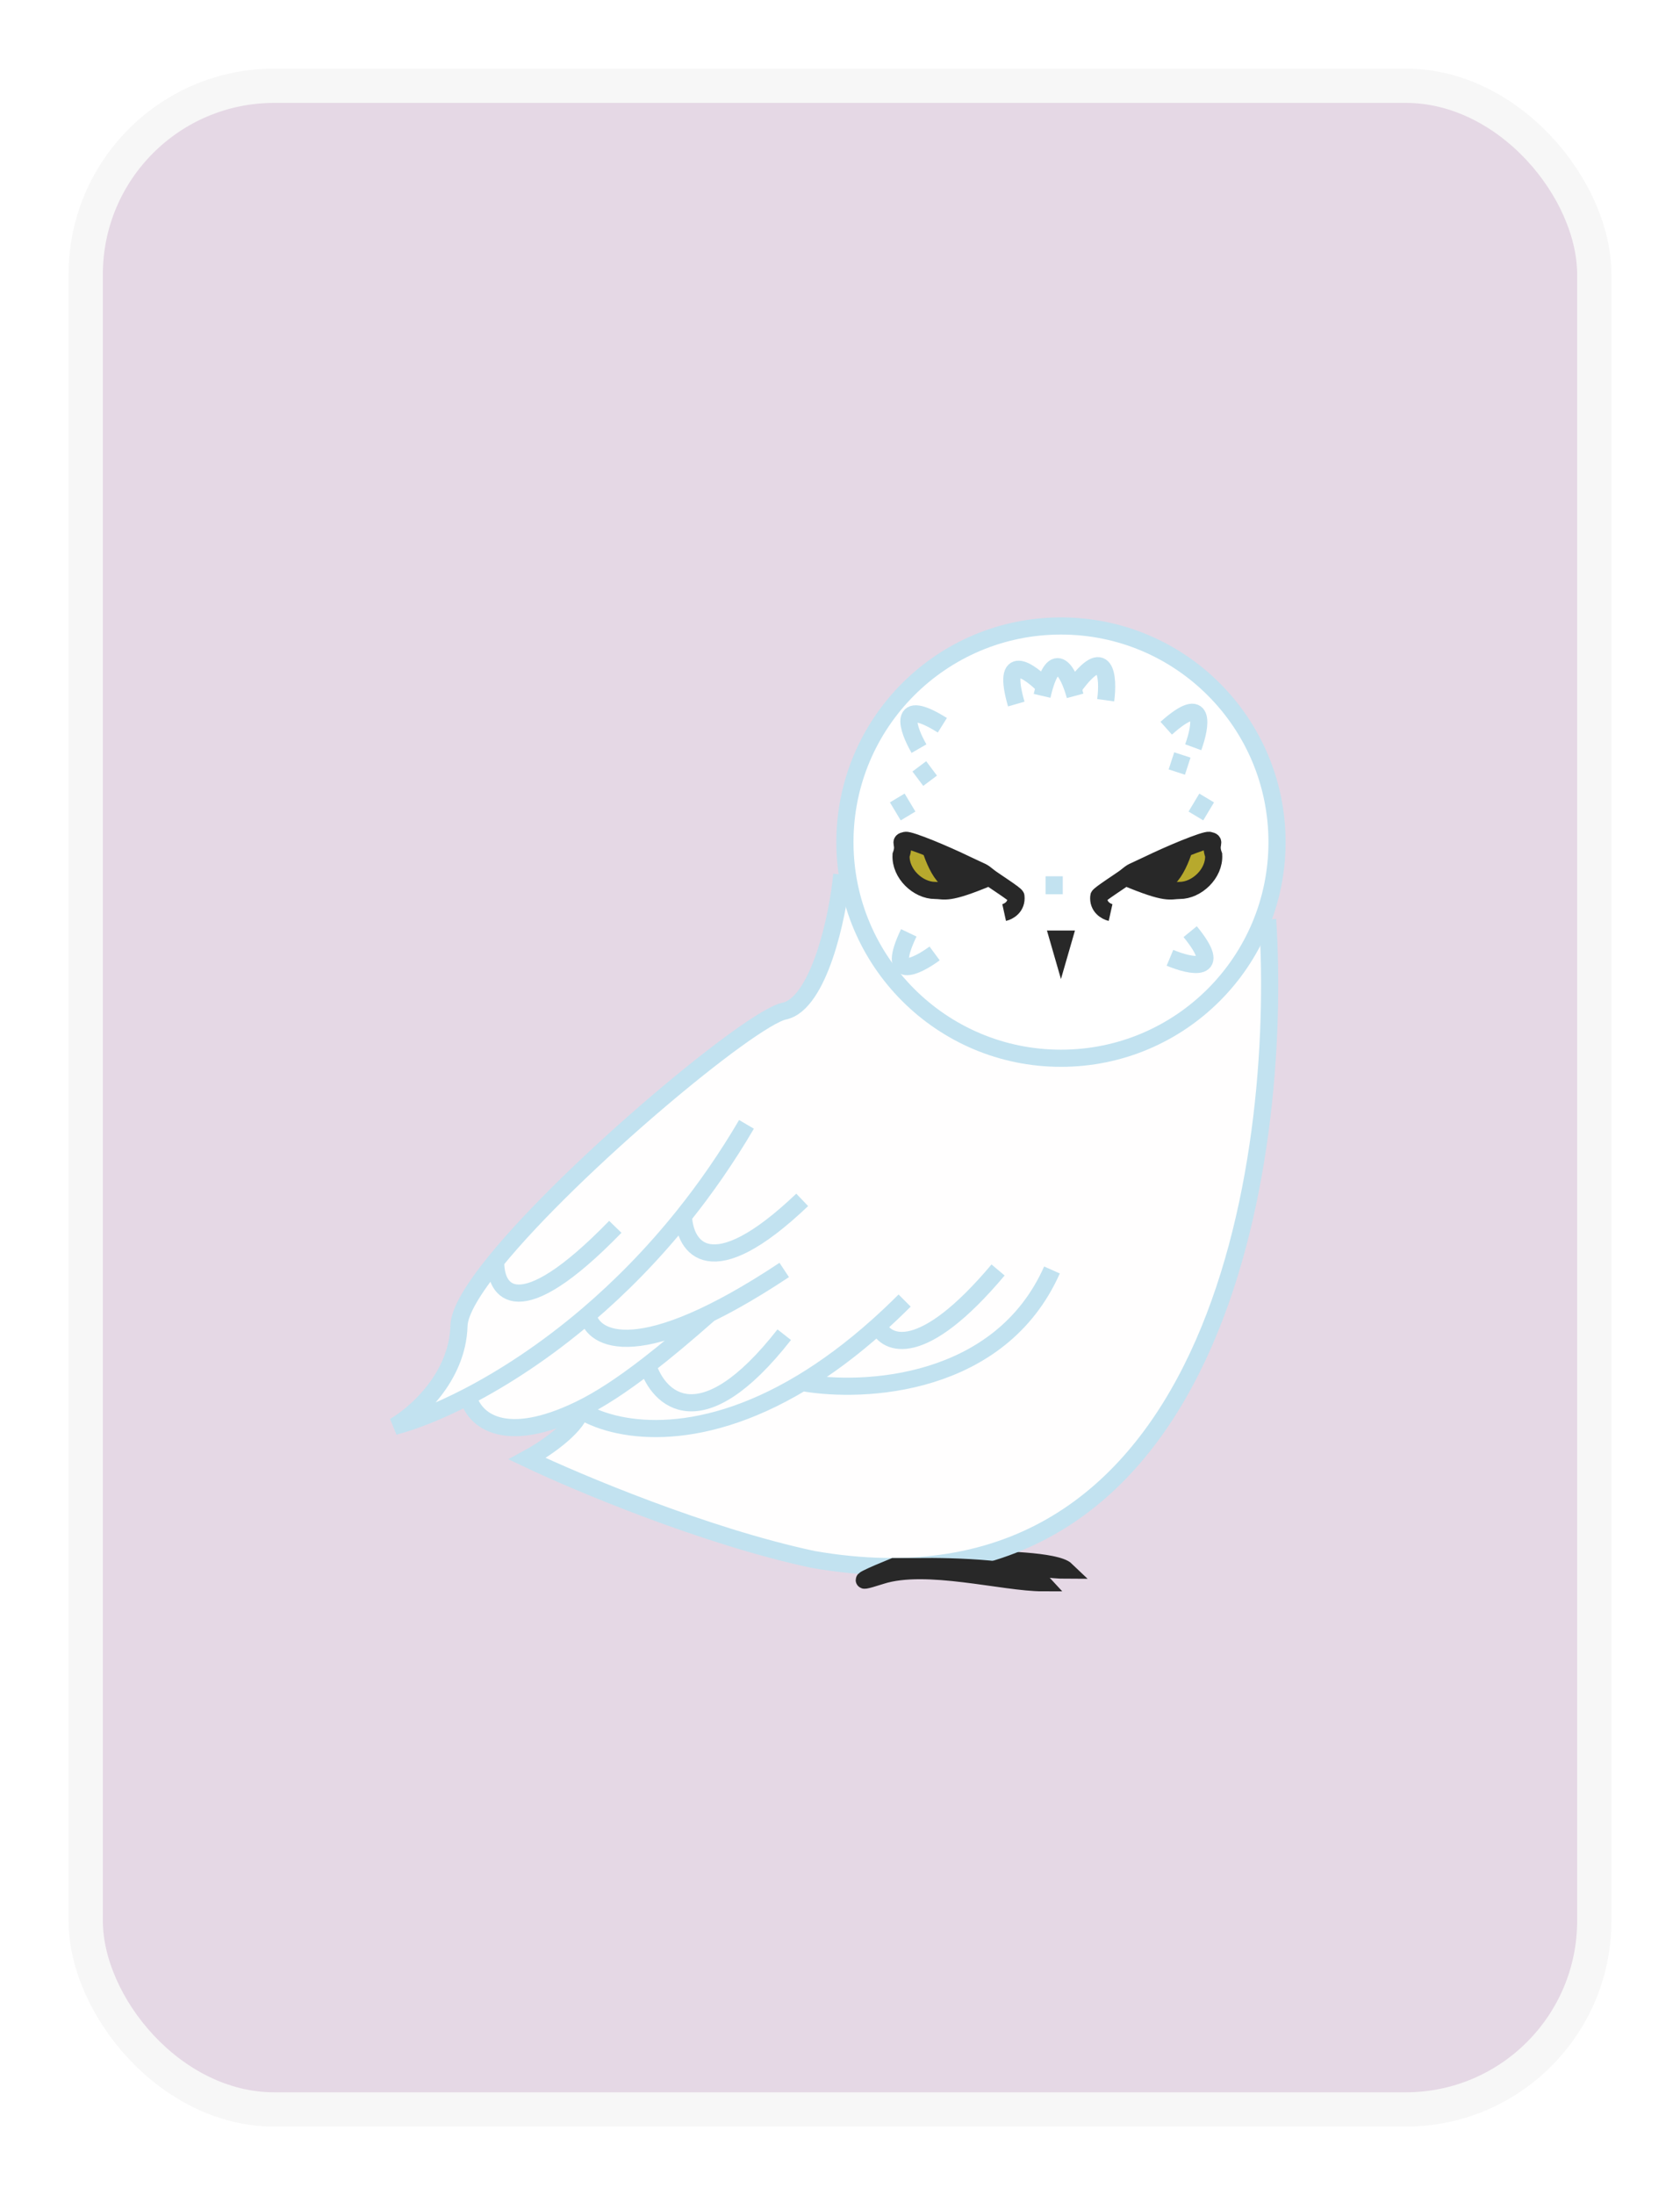 <svg width="98" height="128" viewBox="0 0 98 128" fill="none" xmlns="http://www.w3.org/2000/svg">
<g filter="url(#filter0_d_450_21)">
<rect x="5" y="1" width="88" height="118" rx="11" fill="#E5D8E5" stroke="#F7F7F7" stroke-width="2"/>
<path d="M62.204 87.557C61.627 87.001 58.225 86.908 56.597 86.931H55.555C54.701 87.232 53.392 87.724 54.995 87.279C56.997 86.722 60.442 87.557 62.204 87.557Z" fill="#683A0F" stroke="#282828"/>
<path d="M45.642 54.956C47.738 54.621 48.821 49.506 49.101 46.99C57.242 47.549 73.588 48.772 73.839 49.191C74.154 49.715 74.049 52.126 74.049 53.384C74.363 54.537 73.525 62.399 73.001 65.124C72.581 69.213 70.066 74.663 68.808 77.179C65.286 83.469 60.142 85.949 58.011 86.404C57.487 86.578 56.452 86.928 56.334 86.928C56.124 86.928 54.552 87.242 51.931 87.347C43.44 87.242 31.805 81.582 30.862 81.058C33.692 79.38 33.901 78.227 33.797 78.227C32.644 78.856 30.547 79.38 29.184 79.171C27.822 78.961 27.402 77.703 27.297 77.389C26.564 78.018 23.943 78.856 23.209 79.066C25.83 77.389 26.354 75.187 26.669 74.139C26.585 72.63 28.101 70.435 28.87 69.527C37.99 59.359 44.279 55.69 45.642 54.956Z" fill="#FFFEFE"/>
<circle cx="61.89" cy="45.103" r="12.603" fill="white" stroke="#C2E2F0"/>
<path d="M61.889 53.088L61.072 50.258L62.706 50.258L61.889 53.088Z" fill="#282828"/>
<path d="M52.563 45.859C52.82 45.172 52.391 45.086 52.82 45C52.944 44.975 53.52 45.17 54.281 45.478C54.919 45.737 55.688 46.076 56.428 46.433C57.452 46.926 57.22 46.751 57.716 47.147C55.225 48.193 55.139 47.92 54.538 47.92C53.559 47.92 52.505 46.947 52.563 45.859Z" fill="#B7A92D"/>
<path d="M54.28 45.515C54.652 46.689 55.603 48.521 56.427 46.46C55.809 46.116 54.738 45.687 54.28 45.515Z" fill="#282828"/>
<path d="M58.575 49.209C58.833 49.152 59.331 48.883 59.263 48.264C59.251 48.157 57.923 47.312 57.716 47.147M57.716 47.147C55.225 48.193 55.139 47.92 54.538 47.92C53.559 47.92 52.505 46.947 52.563 45.859C52.82 45.172 52.391 45.086 52.82 45C52.944 44.975 53.52 45.17 54.281 45.478M57.716 47.147C57.22 46.751 57.452 46.926 56.428 46.433M54.281 45.478C54.919 45.737 55.688 46.076 56.428 46.433M54.281 45.478C54.653 46.675 55.603 48.541 56.428 46.433" stroke="#282828"/>
<path d="M70.797 45.859C70.54 45.172 70.969 45.086 70.54 45C70.416 44.975 69.84 45.17 69.079 45.478C68.441 45.737 67.672 46.076 66.932 46.433C65.908 46.926 66.14 46.751 65.644 47.147C68.135 48.193 68.221 47.92 68.822 47.92C69.801 47.92 70.855 46.947 70.797 45.859Z" fill="#B7A92D"/>
<path d="M69.079 45.515C68.707 46.689 67.756 48.521 66.932 46.46C67.55 46.116 68.621 45.687 69.079 45.515Z" fill="#282828"/>
<path d="M64.784 49.209C64.527 49.152 64.029 48.883 64.097 48.264C64.109 48.157 65.436 47.312 65.644 47.147M65.644 47.147C68.135 48.193 68.221 47.92 68.822 47.92C69.801 47.92 70.855 46.947 70.797 45.859C70.54 45.172 70.969 45.086 70.54 45C70.416 44.975 69.84 45.17 69.079 45.478M65.644 47.147C66.14 46.751 65.908 46.926 66.932 46.433M69.079 45.478C68.441 45.737 67.672 46.076 66.932 46.433M69.079 45.478C68.707 46.675 67.757 48.541 66.932 46.433" stroke="#282828"/>
<line x1="52.97" y1="43.578" x2="52.341" y2="42.53" stroke="#C2E2F0"/>
<line y1="-0.5" x2="1.222" y2="-0.5" transform="matrix(0.514 -0.857 -0.857 -0.514 69.332 43.321)" stroke="#C2E2F0"/>
<line x1="54.256" y1="41.525" x2="53.627" y2="40.686" stroke="#C2E2F0"/>
<line x1="61.494" y1="48.143" x2="61.494" y2="47.095" stroke="#C2E2F0"/>
<line x1="68.647" y1="41.018" x2="68.972" y2="40.021" stroke="#C2E2F0"/>
<path d="M49.101 46.99C48.891 49.436 47.759 54.537 45.747 54.956C43.79 55.364 33.459 63.955 28.918 69.527M43.545 61.56C42.39 63.528 41.15 65.306 39.867 66.906M27.298 77.427C25.566 78.325 24.077 78.89 23 79.171C24.223 78.472 26.69 76.32 26.774 73.301C26.797 72.463 27.622 71.118 28.918 69.527M27.298 77.427C27.679 78.872 29.491 80.269 33.797 78.191M27.298 77.427C29.373 76.35 31.798 74.795 34.286 72.672M41.389 72.594C40.055 73.772 38.863 74.772 37.78 75.608M33.797 78.191C35.758 79.463 40.563 80.374 46.795 76.614M33.797 78.191C34.967 77.626 36.266 76.778 37.78 75.608M52.77 71.833C52.248 72.355 51.731 72.844 51.221 73.301M46.795 76.614C50.394 77.257 58.346 76.844 61.365 70.051M46.795 76.614C48.203 75.765 49.684 74.677 51.221 73.301M28.918 69.527C28.867 71.309 30.191 73.405 35.893 67.535M34.286 72.672C34.577 74.139 37.277 75.67 45.747 70.051M34.286 72.672C36.151 71.081 38.052 69.171 39.867 66.906M37.78 75.608C38.409 77.6 40.883 80.03 45.747 73.825M51.221 73.301C51.702 74.419 53.776 75.334 58.221 70.051M39.867 66.906C39.94 68.723 41.428 71.078 46.795 65.963" stroke="#C2E2F0"/>
<path d="M73.944 49.611C74.853 63.762 70.988 91.037 47.424 86.928C41.134 85.586 33.692 82.455 30.757 81.058C31.665 80.569 33.566 79.318 33.901 78.228" stroke="#C2E2F0"/>
<path d="M60.841 88.29C60.086 87.452 55.635 87.312 53.504 87.347H52.141C51.023 87.801 49.31 88.542 51.407 87.871C54.028 87.032 58.535 88.29 60.841 88.29Z" fill="#683A0F" stroke="#282828"/>
<path d="M53.608 39.652C52.944 38.499 52.288 36.612 54.971 38.289" stroke="#C2E2F0"/>
<path d="M54.519 51.593C53.449 52.383 51.648 53.249 53.012 50.393" stroke="#C2E2F0"/>
<path d="M69.604 39.571C70.062 38.322 70.387 36.351 68.029 38.461" stroke="#C2E2F0"/>
<path d="M68.247 51.848C69.475 52.361 71.43 52.773 69.426 50.324" stroke="#C2E2F0"/>
<path d="M62.715 36.575C62.369 35.29 61.499 33.491 60.788 36.575" stroke="#C2E2F0"/>
<path d="M60.965 36.051C60.03 35.089 58.386 33.942 59.282 37.052" stroke="#C2E2F0"/>
<path d="M64.499 36.83C64.68 35.501 64.518 33.464 62.623 36.088" stroke="#C2E2F0"/>
</g>
<defs>
<filter id="filter0_d_450_21" x="0" y="0" width="98" height="128" filterUnits="userSpaceOnUse" color-interpolation-filters="sRGB">
<feFlood flood-opacity="0" result="BackgroundImageFix"/>
<feColorMatrix in="SourceAlpha" type="matrix" values="0 0 0 0 0 0 0 0 0 0 0 0 0 0 0 0 0 0 127 0" result="hardAlpha"/>
<feOffset dy="4"/>
<feGaussianBlur stdDeviation="2"/>
<feComposite in2="hardAlpha" operator="out"/>
<feColorMatrix type="matrix" values="0 0 0 0 0 0 0 0 0 0 0 0 0 0 0 0 0 0 0.25 0"/>
<feBlend mode="normal" in2="BackgroundImageFix" result="effect1_dropShadow_450_21"/>
<feBlend mode="normal" in="SourceGraphic" in2="effect1_dropShadow_450_21" result="shape"/>
</filter>
</defs>
</svg>
